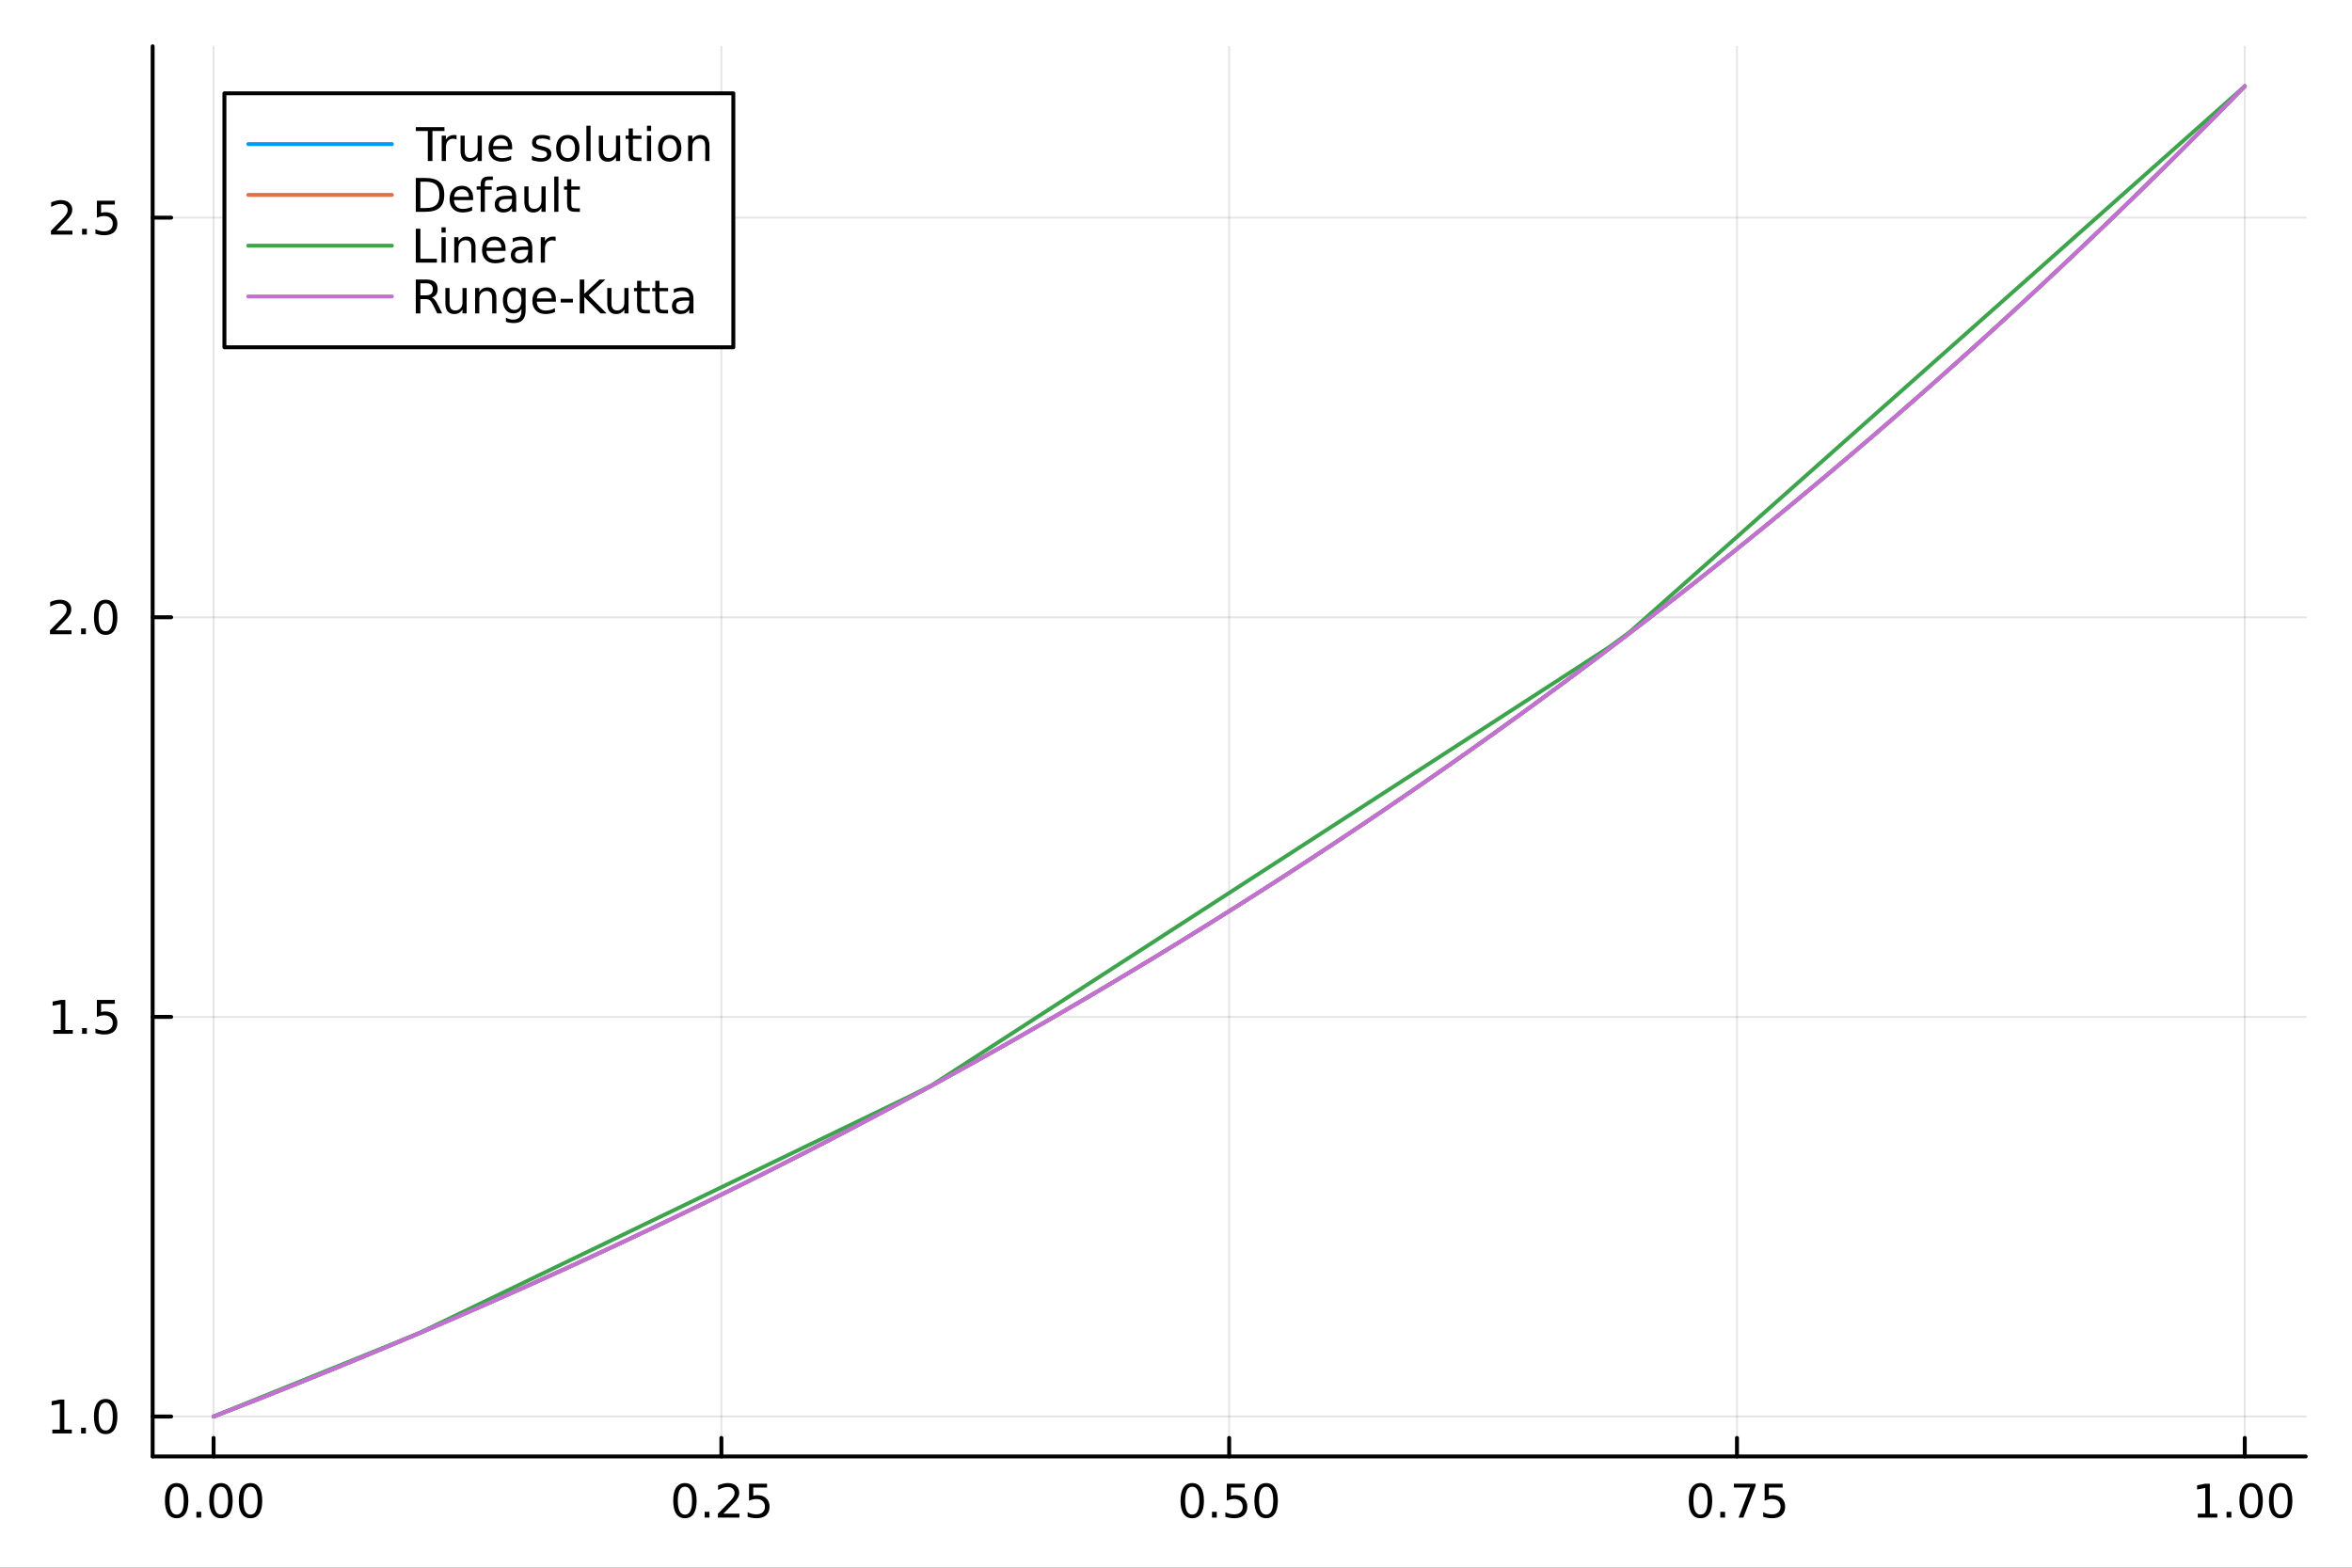 <?xml version="1.0" encoding="utf-8"?>
<svg xmlns="http://www.w3.org/2000/svg" xmlns:xlink="http://www.w3.org/1999/xlink" width="600" height="400" viewBox="0 0 2400 1600">
<rect x="0" y="0" width="2400" height="1600" fill="#333333" stroke="none"/>
<defs>
  <clipPath id="clip600">
    <rect x="0" y="0" width="2400" height="1600"/>
  </clipPath>
</defs>
<path clip-path="url(#clip600)" d="M0 1600 L2400 1600 L2400 0 L0 0  Z" fill="#ffffff" fill-rule="evenodd" fill-opacity="1"/>
<defs>
  <clipPath id="clip601">
    <rect x="480" y="0" width="1681" height="1600"/>
  </clipPath>
</defs>
<path clip-path="url(#clip600)" d="M155.765 1486.45 L2352.76 1486.45 L2352.76 47.244 L155.765 47.244  Z" fill="#ffffff" fill-rule="evenodd" fill-opacity="1"/>
<defs>
  <clipPath id="clip602">
    <rect x="155" y="47" width="2198" height="1440"/>
  </clipPath>
</defs>
<polyline clip-path="url(#clip602)" style="stroke:#000000; stroke-linecap:round; stroke-linejoin:round; stroke-width:2; stroke-opacity:0.1; fill:none" points="217.944,1486.45 217.944,47.244 "/>
<polyline clip-path="url(#clip602)" style="stroke:#000000; stroke-linecap:round; stroke-linejoin:round; stroke-width:2; stroke-opacity:0.1; fill:none" points="736.102,1486.45 736.102,47.244 "/>
<polyline clip-path="url(#clip602)" style="stroke:#000000; stroke-linecap:round; stroke-linejoin:round; stroke-width:2; stroke-opacity:0.1; fill:none" points="1254.26,1486.45 1254.26,47.244 "/>
<polyline clip-path="url(#clip602)" style="stroke:#000000; stroke-linecap:round; stroke-linejoin:round; stroke-width:2; stroke-opacity:0.1; fill:none" points="1772.42,1486.45 1772.42,47.244 "/>
<polyline clip-path="url(#clip602)" style="stroke:#000000; stroke-linecap:round; stroke-linejoin:round; stroke-width:2; stroke-opacity:0.1; fill:none" points="2290.58,1486.45 2290.58,47.244 "/>
<polyline clip-path="url(#clip600)" style="stroke:#000000; stroke-linecap:round; stroke-linejoin:round; stroke-width:4; stroke-opacity:1; fill:none" points="155.765,1486.45 2352.76,1486.45 "/>
<polyline clip-path="url(#clip600)" style="stroke:#000000; stroke-linecap:round; stroke-linejoin:round; stroke-width:4; stroke-opacity:1; fill:none" points="217.944,1486.45 217.944,1467.55 "/>
<polyline clip-path="url(#clip600)" style="stroke:#000000; stroke-linecap:round; stroke-linejoin:round; stroke-width:4; stroke-opacity:1; fill:none" points="736.102,1486.45 736.102,1467.55 "/>
<polyline clip-path="url(#clip600)" style="stroke:#000000; stroke-linecap:round; stroke-linejoin:round; stroke-width:4; stroke-opacity:1; fill:none" points="1254.26,1486.45 1254.26,1467.55 "/>
<polyline clip-path="url(#clip600)" style="stroke:#000000; stroke-linecap:round; stroke-linejoin:round; stroke-width:4; stroke-opacity:1; fill:none" points="1772.42,1486.45 1772.42,1467.55 "/>
<polyline clip-path="url(#clip600)" style="stroke:#000000; stroke-linecap:round; stroke-linejoin:round; stroke-width:4; stroke-opacity:1; fill:none" points="2290.58,1486.45 2290.58,1467.55 "/>
<path clip-path="url(#clip600)" d="M180.247 1517.37 Q176.636 1517.37 174.808 1520.93 Q173.002 1524.47 173.002 1531.6 Q173.002 1538.71 174.808 1542.27 Q176.636 1545.82 180.247 1545.82 Q183.882 1545.82 185.687 1542.27 Q187.516 1538.71 187.516 1531.6 Q187.516 1524.47 185.687 1520.93 Q183.882 1517.37 180.247 1517.37 M180.247 1513.66 Q186.057 1513.66 189.113 1518.27 Q192.192 1522.85 192.192 1531.6 Q192.192 1540.33 189.113 1544.94 Q186.057 1549.52 180.247 1549.52 Q174.437 1549.52 171.358 1544.94 Q168.303 1540.33 168.303 1531.6 Q168.303 1522.85 171.358 1518.27 Q174.437 1513.66 180.247 1513.66 Z" fill="#000000" fill-rule="nonzero" fill-opacity="1" /><path clip-path="url(#clip600)" d="M200.409 1542.97 L205.294 1542.97 L205.294 1548.85 L200.409 1548.85 L200.409 1542.97 Z" fill="#000000" fill-rule="nonzero" fill-opacity="1" /><path clip-path="url(#clip600)" d="M225.479 1517.37 Q221.867 1517.37 220.039 1520.93 Q218.233 1524.47 218.233 1531.6 Q218.233 1538.71 220.039 1542.27 Q221.867 1545.82 225.479 1545.82 Q229.113 1545.82 230.918 1542.27 Q232.747 1538.71 232.747 1531.6 Q232.747 1524.47 230.918 1520.93 Q229.113 1517.37 225.479 1517.37 M225.479 1513.66 Q231.289 1513.66 234.344 1518.27 Q237.423 1522.85 237.423 1531.6 Q237.423 1540.33 234.344 1544.94 Q231.289 1549.52 225.479 1549.52 Q219.668 1549.52 216.59 1544.94 Q213.534 1540.33 213.534 1531.6 Q213.534 1522.85 216.59 1518.27 Q219.668 1513.66 225.479 1513.66 Z" fill="#000000" fill-rule="nonzero" fill-opacity="1" /><path clip-path="url(#clip600)" d="M255.64 1517.37 Q252.029 1517.37 250.201 1520.93 Q248.395 1524.47 248.395 1531.6 Q248.395 1538.71 250.201 1542.27 Q252.029 1545.82 255.64 1545.82 Q259.275 1545.82 261.08 1542.27 Q262.909 1538.71 262.909 1531.6 Q262.909 1524.47 261.08 1520.93 Q259.275 1517.37 255.64 1517.37 M255.64 1513.66 Q261.451 1513.66 264.506 1518.27 Q267.585 1522.85 267.585 1531.6 Q267.585 1540.33 264.506 1544.94 Q261.451 1549.52 255.64 1549.52 Q249.83 1549.52 246.752 1544.94 Q243.696 1540.33 243.696 1531.6 Q243.696 1522.85 246.752 1518.27 Q249.83 1513.66 255.64 1513.66 Z" fill="#000000" fill-rule="nonzero" fill-opacity="1" /><path clip-path="url(#clip600)" d="M698.903 1517.37 Q695.292 1517.37 693.463 1520.93 Q691.658 1524.47 691.658 1531.6 Q691.658 1538.71 693.463 1542.27 Q695.292 1545.82 698.903 1545.82 Q702.538 1545.82 704.343 1542.27 Q706.172 1538.71 706.172 1531.6 Q706.172 1524.47 704.343 1520.93 Q702.538 1517.37 698.903 1517.37 M698.903 1513.66 Q704.713 1513.66 707.769 1518.27 Q710.848 1522.85 710.848 1531.6 Q710.848 1540.33 707.769 1544.94 Q704.713 1549.52 698.903 1549.52 Q693.093 1549.52 690.014 1544.94 Q686.959 1540.33 686.959 1531.6 Q686.959 1522.85 690.014 1518.27 Q693.093 1513.66 698.903 1513.66 Z" fill="#000000" fill-rule="nonzero" fill-opacity="1" /><path clip-path="url(#clip600)" d="M719.065 1542.97 L723.949 1542.97 L723.949 1548.85 L719.065 1548.85 L719.065 1542.97 Z" fill="#000000" fill-rule="nonzero" fill-opacity="1" /><path clip-path="url(#clip600)" d="M738.162 1544.91 L754.482 1544.91 L754.482 1548.85 L732.537 1548.85 L732.537 1544.91 Q735.199 1542.16 739.783 1537.53 Q744.389 1532.88 745.57 1531.53 Q747.815 1529.01 748.695 1527.27 Q749.597 1525.51 749.597 1523.82 Q749.597 1521.07 747.653 1519.33 Q745.732 1517.6 742.63 1517.6 Q740.431 1517.6 737.977 1518.36 Q735.547 1519.13 732.769 1520.68 L732.769 1515.95 Q735.593 1514.82 738.047 1514.24 Q740.5 1513.66 742.537 1513.66 Q747.908 1513.66 751.102 1516.35 Q754.296 1519.03 754.296 1523.52 Q754.296 1525.65 753.486 1527.57 Q752.699 1529.47 750.593 1532.07 Q750.014 1532.74 746.912 1535.95 Q743.81 1539.15 738.162 1544.91 Z" fill="#000000" fill-rule="nonzero" fill-opacity="1" /><path clip-path="url(#clip600)" d="M764.343 1514.29 L782.699 1514.29 L782.699 1518.22 L768.625 1518.22 L768.625 1526.7 Q769.644 1526.35 770.662 1526.19 Q771.681 1526 772.699 1526 Q778.486 1526 781.866 1529.17 Q785.245 1532.34 785.245 1537.76 Q785.245 1543.34 781.773 1546.44 Q778.301 1549.52 771.982 1549.52 Q769.806 1549.52 767.537 1549.15 Q765.292 1548.78 762.884 1548.04 L762.884 1543.34 Q764.968 1544.47 767.19 1545.03 Q769.412 1545.58 771.889 1545.58 Q775.894 1545.58 778.232 1543.48 Q780.57 1541.37 780.57 1537.76 Q780.57 1534.15 778.232 1532.04 Q775.894 1529.94 771.889 1529.94 Q770.014 1529.94 768.139 1530.35 Q766.287 1530.77 764.343 1531.65 L764.343 1514.29 Z" fill="#000000" fill-rule="nonzero" fill-opacity="1" /><path clip-path="url(#clip600)" d="M1216.56 1517.37 Q1212.95 1517.37 1211.12 1520.93 Q1209.32 1524.47 1209.32 1531.6 Q1209.32 1538.71 1211.12 1542.27 Q1212.95 1545.82 1216.56 1545.82 Q1220.2 1545.82 1222 1542.27 Q1223.83 1538.71 1223.83 1531.6 Q1223.83 1524.47 1222 1520.93 Q1220.2 1517.37 1216.56 1517.37 M1216.56 1513.66 Q1222.37 1513.66 1225.43 1518.27 Q1228.51 1522.85 1228.51 1531.6 Q1228.51 1540.33 1225.43 1544.94 Q1222.37 1549.52 1216.56 1549.52 Q1210.75 1549.52 1207.68 1544.94 Q1204.62 1540.33 1204.62 1531.6 Q1204.62 1522.85 1207.68 1518.27 Q1210.75 1513.66 1216.56 1513.66 Z" fill="#000000" fill-rule="nonzero" fill-opacity="1" /><path clip-path="url(#clip600)" d="M1236.73 1542.97 L1241.61 1542.97 L1241.61 1548.85 L1236.73 1548.85 L1236.73 1542.97 Z" fill="#000000" fill-rule="nonzero" fill-opacity="1" /><path clip-path="url(#clip600)" d="M1251.84 1514.29 L1270.2 1514.29 L1270.2 1518.22 L1256.12 1518.22 L1256.12 1526.7 Q1257.14 1526.35 1258.16 1526.19 Q1259.18 1526 1260.2 1526 Q1265.98 1526 1269.36 1529.17 Q1272.74 1532.34 1272.74 1537.76 Q1272.74 1543.34 1269.27 1546.44 Q1265.8 1549.52 1259.48 1549.52 Q1257.3 1549.52 1255.04 1549.15 Q1252.79 1548.78 1250.38 1548.04 L1250.38 1543.34 Q1252.47 1544.47 1254.69 1545.03 Q1256.91 1545.58 1259.39 1545.58 Q1263.39 1545.58 1265.73 1543.48 Q1268.07 1541.37 1268.07 1537.76 Q1268.07 1534.15 1265.73 1532.04 Q1263.39 1529.94 1259.39 1529.94 Q1257.51 1529.94 1255.64 1530.35 Q1253.79 1530.77 1251.84 1531.65 L1251.84 1514.29 Z" fill="#000000" fill-rule="nonzero" fill-opacity="1" /><path clip-path="url(#clip600)" d="M1291.96 1517.37 Q1288.35 1517.37 1286.52 1520.93 Q1284.71 1524.47 1284.71 1531.6 Q1284.71 1538.71 1286.52 1542.27 Q1288.35 1545.82 1291.96 1545.82 Q1295.59 1545.82 1297.4 1542.27 Q1299.23 1538.71 1299.23 1531.6 Q1299.23 1524.47 1297.4 1520.93 Q1295.59 1517.37 1291.96 1517.37 M1291.96 1513.66 Q1297.77 1513.66 1300.82 1518.27 Q1303.9 1522.85 1303.9 1531.6 Q1303.9 1540.33 1300.82 1544.94 Q1297.77 1549.52 1291.96 1549.52 Q1286.15 1549.52 1283.07 1544.94 Q1280.01 1540.33 1280.01 1531.6 Q1280.01 1522.85 1283.07 1518.27 Q1286.15 1513.66 1291.96 1513.66 Z" fill="#000000" fill-rule="nonzero" fill-opacity="1" /><path clip-path="url(#clip600)" d="M1735.22 1517.37 Q1731.61 1517.37 1729.78 1520.93 Q1727.97 1524.47 1727.97 1531.6 Q1727.97 1538.71 1729.78 1542.27 Q1731.61 1545.82 1735.22 1545.82 Q1738.85 1545.82 1740.66 1542.27 Q1742.49 1538.71 1742.49 1531.6 Q1742.49 1524.47 1740.66 1520.93 Q1738.85 1517.37 1735.22 1517.37 M1735.22 1513.66 Q1741.03 1513.66 1744.09 1518.27 Q1747.16 1522.85 1747.16 1531.6 Q1747.16 1540.33 1744.09 1544.94 Q1741.03 1549.52 1735.22 1549.52 Q1729.41 1549.52 1726.33 1544.94 Q1723.28 1540.33 1723.28 1531.6 Q1723.28 1522.85 1726.33 1518.27 Q1729.41 1513.66 1735.22 1513.66 Z" fill="#000000" fill-rule="nonzero" fill-opacity="1" /><path clip-path="url(#clip600)" d="M1755.38 1542.97 L1760.27 1542.97 L1760.27 1548.85 L1755.38 1548.85 L1755.38 1542.97 Z" fill="#000000" fill-rule="nonzero" fill-opacity="1" /><path clip-path="url(#clip600)" d="M1769.27 1514.29 L1791.49 1514.29 L1791.49 1516.28 L1778.95 1548.85 L1774.06 1548.85 L1785.87 1518.22 L1769.27 1518.22 L1769.27 1514.29 Z" fill="#000000" fill-rule="nonzero" fill-opacity="1" /><path clip-path="url(#clip600)" d="M1800.66 1514.29 L1819.02 1514.29 L1819.02 1518.22 L1804.94 1518.22 L1804.94 1526.7 Q1805.96 1526.35 1806.98 1526.19 Q1808 1526 1809.02 1526 Q1814.8 1526 1818.18 1529.17 Q1821.56 1532.34 1821.56 1537.76 Q1821.56 1543.34 1818.09 1546.44 Q1814.62 1549.52 1808.3 1549.52 Q1806.12 1549.52 1803.85 1549.15 Q1801.61 1548.78 1799.2 1548.04 L1799.2 1543.34 Q1801.28 1544.47 1803.51 1545.03 Q1805.73 1545.58 1808.21 1545.58 Q1812.21 1545.58 1814.55 1543.48 Q1816.89 1541.37 1816.89 1537.76 Q1816.89 1534.15 1814.55 1532.04 Q1812.21 1529.94 1808.21 1529.94 Q1806.33 1529.94 1804.46 1530.35 Q1802.6 1530.77 1800.66 1531.65 L1800.66 1514.29 Z" fill="#000000" fill-rule="nonzero" fill-opacity="1" /><path clip-path="url(#clip600)" d="M2242.65 1544.91 L2250.29 1544.91 L2250.29 1518.55 L2241.98 1520.21 L2241.98 1515.95 L2250.24 1514.29 L2254.92 1514.29 L2254.92 1544.91 L2262.56 1544.91 L2262.56 1548.85 L2242.65 1548.85 L2242.65 1544.91 Z" fill="#000000" fill-rule="nonzero" fill-opacity="1" /><path clip-path="url(#clip600)" d="M2272 1542.97 L2276.88 1542.97 L2276.88 1548.85 L2272 1548.85 L2272 1542.97 Z" fill="#000000" fill-rule="nonzero" fill-opacity="1" /><path clip-path="url(#clip600)" d="M2297.07 1517.37 Q2293.46 1517.37 2291.63 1520.93 Q2289.82 1524.47 2289.82 1531.6 Q2289.82 1538.71 2291.63 1542.27 Q2293.46 1545.82 2297.07 1545.82 Q2300.7 1545.82 2302.51 1542.27 Q2304.34 1538.71 2304.34 1531.6 Q2304.34 1524.47 2302.51 1520.93 Q2300.7 1517.37 2297.07 1517.37 M2297.07 1513.66 Q2302.88 1513.66 2305.94 1518.27 Q2309.01 1522.85 2309.01 1531.6 Q2309.01 1540.33 2305.94 1544.94 Q2302.88 1549.52 2297.07 1549.52 Q2291.26 1549.52 2288.18 1544.94 Q2285.13 1540.33 2285.13 1531.6 Q2285.13 1522.85 2288.18 1518.27 Q2291.26 1513.66 2297.07 1513.66 Z" fill="#000000" fill-rule="nonzero" fill-opacity="1" /><path clip-path="url(#clip600)" d="M2327.23 1517.37 Q2323.62 1517.37 2321.79 1520.93 Q2319.99 1524.47 2319.99 1531.6 Q2319.99 1538.71 2321.79 1542.27 Q2323.62 1545.82 2327.23 1545.82 Q2330.87 1545.82 2332.67 1542.27 Q2334.5 1538.71 2334.5 1531.6 Q2334.5 1524.47 2332.67 1520.93 Q2330.87 1517.37 2327.23 1517.37 M2327.23 1513.66 Q2333.04 1513.66 2336.1 1518.27 Q2339.18 1522.85 2339.18 1531.6 Q2339.18 1540.33 2336.1 1544.94 Q2333.04 1549.52 2327.23 1549.52 Q2321.42 1549.52 2318.34 1544.94 Q2315.29 1540.33 2315.29 1531.6 Q2315.29 1522.85 2318.34 1518.27 Q2321.42 1513.66 2327.23 1513.66 Z" fill="#000000" fill-rule="nonzero" fill-opacity="1" /><polyline clip-path="url(#clip602)" style="stroke:#000000; stroke-linecap:round; stroke-linejoin:round; stroke-width:2; stroke-opacity:0.1; fill:none" points="155.765,1445.72 2352.76,1445.72 "/>
<polyline clip-path="url(#clip602)" style="stroke:#000000; stroke-linecap:round; stroke-linejoin:round; stroke-width:2; stroke-opacity:0.1; fill:none" points="155.765,1037.85 2352.76,1037.85 "/>
<polyline clip-path="url(#clip602)" style="stroke:#000000; stroke-linecap:round; stroke-linejoin:round; stroke-width:2; stroke-opacity:0.1; fill:none" points="155.765,629.99 2352.76,629.99 "/>
<polyline clip-path="url(#clip602)" style="stroke:#000000; stroke-linecap:round; stroke-linejoin:round; stroke-width:2; stroke-opacity:0.1; fill:none" points="155.765,222.127 2352.76,222.127 "/>
<polyline clip-path="url(#clip600)" style="stroke:#000000; stroke-linecap:round; stroke-linejoin:round; stroke-width:4; stroke-opacity:1; fill:none" points="155.765,1486.45 155.765,47.244 "/>
<polyline clip-path="url(#clip600)" style="stroke:#000000; stroke-linecap:round; stroke-linejoin:round; stroke-width:4; stroke-opacity:1; fill:none" points="155.765,1445.72 174.663,1445.72 "/>
<polyline clip-path="url(#clip600)" style="stroke:#000000; stroke-linecap:round; stroke-linejoin:round; stroke-width:4; stroke-opacity:1; fill:none" points="155.765,1037.85 174.663,1037.85 "/>
<polyline clip-path="url(#clip600)" style="stroke:#000000; stroke-linecap:round; stroke-linejoin:round; stroke-width:4; stroke-opacity:1; fill:none" points="155.765,629.99 174.663,629.99 "/>
<polyline clip-path="url(#clip600)" style="stroke:#000000; stroke-linecap:round; stroke-linejoin:round; stroke-width:4; stroke-opacity:1; fill:none" points="155.765,222.127 174.663,222.127 "/>
<path clip-path="url(#clip600)" d="M53.4 1459.06 L61.038 1459.06 L61.038 1432.69 L52.728 1434.36 L52.728 1430.1 L60.992 1428.44 L65.668 1428.44 L65.668 1459.06 L73.307 1459.06 L73.307 1463 L53.4 1463 L53.4 1459.06 Z" fill="#000000" fill-rule="nonzero" fill-opacity="1" /><path clip-path="url(#clip600)" d="M82.751 1457.12 L87.635 1457.12 L87.635 1463 L82.751 1463 L82.751 1457.12 Z" fill="#000000" fill-rule="nonzero" fill-opacity="1" /><path clip-path="url(#clip600)" d="M107.821 1431.51 Q104.209 1431.51 102.381 1435.08 Q100.575 1438.62 100.575 1445.75 Q100.575 1452.86 102.381 1456.42 Q104.209 1459.96 107.821 1459.96 Q111.455 1459.96 113.26 1456.42 Q115.089 1452.86 115.089 1445.75 Q115.089 1438.62 113.26 1435.08 Q111.455 1431.51 107.821 1431.51 M107.821 1427.81 Q113.631 1427.81 116.686 1432.42 Q119.765 1437 119.765 1445.75 Q119.765 1454.48 116.686 1459.08 Q113.631 1463.67 107.821 1463.67 Q102.01 1463.67 98.932 1459.08 Q95.876 1454.48 95.876 1445.75 Q95.876 1437 98.932 1432.42 Q102.01 1427.81 107.821 1427.81 Z" fill="#000000" fill-rule="nonzero" fill-opacity="1" /><path clip-path="url(#clip600)" d="M54.395 1051.2 L62.034 1051.2 L62.034 1024.83 L53.724 1026.5 L53.724 1022.24 L61.987 1020.57 L66.663 1020.57 L66.663 1051.2 L74.302 1051.2 L74.302 1055.13 L54.395 1055.13 L54.395 1051.2 Z" fill="#000000" fill-rule="nonzero" fill-opacity="1" /><path clip-path="url(#clip600)" d="M83.747 1049.25 L88.631 1049.25 L88.631 1055.13 L83.747 1055.13 L83.747 1049.25 Z" fill="#000000" fill-rule="nonzero" fill-opacity="1" /><path clip-path="url(#clip600)" d="M98.862 1020.57 L117.219 1020.57 L117.219 1024.51 L103.145 1024.51 L103.145 1032.98 Q104.163 1032.63 105.182 1032.47 Q106.2 1032.29 107.219 1032.29 Q113.006 1032.29 116.385 1035.46 Q119.765 1038.63 119.765 1044.05 Q119.765 1049.62 116.293 1052.73 Q112.82 1055.8 106.501 1055.8 Q104.325 1055.8 102.057 1055.43 Q99.811 1055.06 97.404 1054.32 L97.404 1049.62 Q99.487 1050.76 101.709 1051.31 Q103.932 1051.87 106.408 1051.87 Q110.413 1051.87 112.751 1049.76 Q115.089 1047.66 115.089 1044.05 Q115.089 1040.43 112.751 1038.33 Q110.413 1036.22 106.408 1036.22 Q104.534 1036.22 102.659 1036.64 Q100.807 1037.05 98.862 1037.93 L98.862 1020.57 Z" fill="#000000" fill-rule="nonzero" fill-opacity="1" /><path clip-path="url(#clip600)" d="M56.617 643.335 L72.936 643.335 L72.936 647.27 L50.992 647.27 L50.992 643.335 Q53.654 640.58 58.237 635.951 Q62.844 631.298 64.025 629.955 Q66.27 627.432 67.149 625.696 Q68.052 623.937 68.052 622.247 Q68.052 619.493 66.108 617.756 Q64.186 616.02 61.085 616.02 Q58.886 616.02 56.432 616.784 Q54.001 617.548 51.224 619.099 L51.224 614.377 Q54.048 613.243 56.501 612.664 Q58.955 612.085 60.992 612.085 Q66.362 612.085 69.557 614.77 Q72.751 617.456 72.751 621.946 Q72.751 624.076 71.941 625.997 Q71.154 627.895 69.048 630.488 Q68.469 631.159 65.367 634.377 Q62.265 637.571 56.617 643.335 Z" fill="#000000" fill-rule="nonzero" fill-opacity="1" /><path clip-path="url(#clip600)" d="M82.751 641.391 L87.635 641.391 L87.635 647.27 L82.751 647.27 L82.751 641.391 Z" fill="#000000" fill-rule="nonzero" fill-opacity="1" /><path clip-path="url(#clip600)" d="M107.821 615.789 Q104.209 615.789 102.381 619.354 Q100.575 622.895 100.575 630.025 Q100.575 637.131 102.381 640.696 Q104.209 644.238 107.821 644.238 Q111.455 644.238 113.26 640.696 Q115.089 637.131 115.089 630.025 Q115.089 622.895 113.26 619.354 Q111.455 615.789 107.821 615.789 M107.821 612.085 Q113.631 612.085 116.686 616.692 Q119.765 621.275 119.765 630.025 Q119.765 638.752 116.686 643.358 Q113.631 647.941 107.821 647.941 Q102.01 647.941 98.932 643.358 Q95.876 638.752 95.876 630.025 Q95.876 621.275 98.932 616.692 Q102.01 612.085 107.821 612.085 Z" fill="#000000" fill-rule="nonzero" fill-opacity="1" /><path clip-path="url(#clip600)" d="M57.612 235.472 L73.932 235.472 L73.932 239.407 L51.987 239.407 L51.987 235.472 Q54.65 232.718 59.233 228.088 Q63.839 223.435 65.02 222.093 Q67.265 219.57 68.145 217.833 Q69.048 216.074 69.048 214.384 Q69.048 211.63 67.103 209.894 Q65.182 208.158 62.08 208.158 Q59.881 208.158 57.427 208.921 Q54.997 209.685 52.219 211.236 L52.219 206.514 Q55.043 205.38 57.497 204.801 Q59.95 204.222 61.987 204.222 Q67.358 204.222 70.552 206.908 Q73.747 209.593 73.747 214.083 Q73.747 216.213 72.936 218.134 Q72.149 220.033 70.043 222.625 Q69.464 223.296 66.362 226.514 Q63.261 229.708 57.612 235.472 Z" fill="#000000" fill-rule="nonzero" fill-opacity="1" /><path clip-path="url(#clip600)" d="M83.747 233.528 L88.631 233.528 L88.631 239.407 L83.747 239.407 L83.747 233.528 Z" fill="#000000" fill-rule="nonzero" fill-opacity="1" /><path clip-path="url(#clip600)" d="M98.862 204.847 L117.219 204.847 L117.219 208.783 L103.145 208.783 L103.145 217.255 Q104.163 216.908 105.182 216.746 Q106.2 216.56 107.219 216.56 Q113.006 216.56 116.385 219.732 Q119.765 222.903 119.765 228.32 Q119.765 233.898 116.293 237 Q112.82 240.079 106.501 240.079 Q104.325 240.079 102.057 239.708 Q99.811 239.338 97.404 238.597 L97.404 233.898 Q99.487 235.032 101.709 235.588 Q103.932 236.144 106.408 236.144 Q110.413 236.144 112.751 234.037 Q115.089 231.931 115.089 228.32 Q115.089 224.708 112.751 222.602 Q110.413 220.495 106.408 220.495 Q104.534 220.495 102.659 220.912 Q100.807 221.329 98.862 222.208 L98.862 204.847 Z" fill="#000000" fill-rule="nonzero" fill-opacity="1" /><polyline clip-path="url(#clip602)" style="stroke:#009af9; stroke-linecap:round; stroke-linejoin:round; stroke-width:4; stroke-opacity:1; fill:none" points="217.944,1445.72 238.88,1437.6 259.815,1429.41 280.751,1421.13 301.687,1412.77 322.622,1404.33 343.558,1395.8 364.494,1387.19 385.429,1378.49 406.365,1369.71 427.301,1360.84 448.236,1351.88 469.172,1342.83 490.108,1333.69 511.044,1324.46 531.979,1315.14 552.915,1305.72 573.851,1296.22 594.786,1286.61 615.722,1276.92 636.658,1267.12 657.593,1257.23 678.529,1247.24 699.465,1237.15 720.4,1226.96 741.336,1216.67 762.272,1206.28 783.207,1195.78 804.143,1185.18 825.079,1174.47 846.015,1163.66 866.95,1152.74 887.886,1141.71 908.822,1130.57 929.757,1119.32 950.693,1107.96 971.629,1096.48 992.564,1084.89 1013.5,1073.19 1034.44,1061.37 1055.37,1049.43 1076.31,1037.37 1097.24,1025.19 1118.18,1012.9 1139.11,1000.48 1160.05,987.931 1180.99,975.262 1201.92,962.467 1222.86,949.544 1243.79,936.493 1264.73,923.313 1285.66,910.001 1306.6,896.556 1327.54,882.978 1348.47,869.265 1369.41,855.415 1390.34,841.428 1411.28,827.302 1432.21,813.035 1453.15,798.626 1474.09,784.073 1495.02,769.376 1515.96,754.533 1536.89,739.542 1557.83,724.402 1578.76,709.111 1599.7,693.668 1620.63,678.072 1641.57,662.32 1662.51,646.412 1683.44,630.346 1704.38,614.119 1725.31,597.731 1746.25,581.181 1767.18,564.465 1788.12,547.583 1809.06,530.534 1829.99,513.314 1850.93,495.924 1871.86,478.36 1892.8,460.622 1913.73,442.707 1934.67,424.614 1955.61,406.341 1976.54,387.886 1997.48,369.248 2018.41,350.424 2039.35,331.413 2060.28,312.213 2081.22,292.821 2102.16,273.237 2123.09,253.458 2144.03,233.483 2164.96,213.308 2185.9,192.933 2206.83,172.355 2227.77,151.573 2248.71,130.583 2269.64,109.385 2290.58,87.976 "/>
<polyline clip-path="url(#clip602)" style="stroke:#e26f46; stroke-linecap:round; stroke-linejoin:round; stroke-width:4; stroke-opacity:1; fill:none" points="217.944,1445.72 238.88,1437.6 259.815,1429.41 280.751,1421.13 301.687,1412.77 322.622,1404.33 343.558,1395.8 364.494,1387.19 385.429,1378.49 406.365,1369.71 427.301,1360.84 448.236,1351.88 469.172,1342.83 490.108,1333.69 511.044,1324.46 531.979,1315.14 552.915,1305.72 573.851,1296.22 594.786,1286.61 615.722,1276.92 636.658,1267.12 657.593,1257.23 678.529,1247.24 699.465,1237.15 720.4,1226.96 741.336,1216.67 762.272,1206.28 783.207,1195.78 804.143,1185.18 825.079,1174.47 846.015,1163.66 866.95,1152.74 887.886,1141.71 908.822,1130.57 929.757,1119.32 950.693,1107.96 971.629,1096.48 992.564,1084.89 1013.5,1073.19 1034.44,1061.37 1055.37,1049.43 1076.31,1037.37 1097.24,1025.19 1118.18,1012.9 1139.11,1000.47 1160.05,987.931 1180.99,975.262 1201.92,962.466 1222.86,949.544 1243.79,936.493 1264.73,923.313 1285.66,910.001 1306.6,896.557 1327.54,882.979 1348.47,869.265 1369.41,855.416 1390.34,841.429 1411.28,827.302 1432.21,813.035 1453.15,798.626 1474.09,784.074 1495.02,769.377 1515.96,754.533 1536.89,739.542 1557.83,724.402 1578.76,709.112 1599.7,693.669 1620.63,678.072 1641.57,662.321 1662.51,646.412 1683.44,630.346 1704.38,614.119 1725.31,597.731 1746.25,581.18 1767.18,564.465 1788.12,547.583 1809.06,530.533 1829.99,513.314 1850.93,495.924 1871.86,478.36 1892.8,460.622 1913.73,442.707 1934.67,424.614 1955.61,406.341 1976.54,387.886 1997.48,369.248 2018.41,350.424 2039.35,331.413 2060.28,312.213 2081.22,292.822 2102.16,273.238 2123.09,253.459 2144.03,233.483 2164.96,213.309 2185.9,192.933 2206.83,172.355 2227.77,151.573 2248.71,130.583 2269.64,109.385 2290.58,87.976 "/>
<polyline clip-path="url(#clip602)" style="stroke:#3da44d; stroke-linecap:round; stroke-linejoin:round; stroke-width:4; stroke-opacity:1; fill:none" points="217.944,1445.72 238.88,1437.23 259.815,1428.74 280.751,1420.26 301.687,1411.77 322.622,1403.29 343.558,1394.8 364.494,1386.32 385.429,1377.83 406.365,1369.35 427.301,1360.77 448.236,1350.66 469.172,1340.56 490.108,1330.45 511.044,1320.34 531.979,1310.24 552.915,1300.13 573.851,1290.03 594.786,1279.92 615.722,1269.82 636.658,1259.71 657.593,1249.61 678.529,1239.5 699.465,1229.4 720.4,1219.29 741.336,1209.19 762.272,1199.08 783.207,1188.97 804.143,1178.87 825.079,1168.76 846.015,1158.66 866.95,1148.55 887.886,1138.45 908.822,1128.34 929.757,1118.24 950.693,1107.67 971.629,1094.13 992.564,1080.59 1013.5,1067.05 1034.44,1053.51 1055.37,1039.96 1076.31,1026.42 1097.24,1012.88 1118.18,999.339 1139.11,985.797 1160.05,972.256 1180.99,958.714 1201.92,945.172 1222.86,931.631 1243.79,918.089 1264.73,904.547 1285.66,891.006 1306.6,877.464 1327.54,863.923 1348.47,850.381 1369.41,836.839 1390.34,823.298 1411.28,809.756 1432.21,796.214 1453.15,782.673 1474.09,769.131 1495.02,755.589 1515.96,742.048 1536.89,728.506 1557.83,714.964 1578.76,701.423 1599.7,687.881 1620.63,674.34 1641.57,660.798 1662.51,645.496 1683.44,626.912 1704.38,608.328 1725.31,589.744 1746.25,571.16 1767.18,552.576 1788.12,533.992 1809.06,515.408 1829.99,496.824 1850.93,478.24 1871.86,459.656 1892.8,441.072 1913.73,422.488 1934.67,403.904 1955.61,385.32 1976.54,366.736 1997.48,348.152 2018.41,329.568 2039.35,310.984 2060.28,292.4 2081.22,273.816 2102.16,255.232 2123.09,236.648 2144.03,218.064 2164.96,199.48 2185.9,180.896 2206.83,162.312 2227.77,143.728 2248.71,125.144 2269.64,106.56 2290.58,87.976 "/>
<polyline clip-path="url(#clip602)" style="stroke:#c271d2; stroke-linecap:round; stroke-linejoin:round; stroke-width:4; stroke-opacity:1; fill:none" points="217.944,1445.72 238.88,1437.6 259.815,1429.41 280.751,1421.13 301.687,1412.77 322.622,1404.33 343.558,1395.8 364.494,1387.19 385.429,1378.49 406.365,1369.71 427.301,1360.84 448.236,1351.88 469.172,1342.83 490.108,1333.69 511.044,1324.46 531.979,1315.14 552.915,1305.72 573.851,1296.22 594.786,1286.61 615.722,1276.92 636.658,1267.12 657.593,1257.23 678.529,1247.24 699.465,1237.15 720.4,1226.96 741.336,1216.67 762.272,1206.28 783.207,1195.78 804.143,1185.18 825.079,1174.47 846.015,1163.66 866.95,1152.74 887.886,1141.71 908.822,1130.57 929.757,1119.32 950.693,1107.96 971.629,1096.48 992.564,1084.89 1013.5,1073.19 1034.44,1061.37 1055.37,1049.43 1076.31,1037.37 1097.24,1025.2 1118.18,1012.9 1139.11,1000.48 1160.05,987.933 1180.99,975.265 1201.92,962.47 1222.86,949.548 1243.79,936.498 1264.73,923.317 1285.66,910.005 1306.6,896.56 1327.54,882.982 1348.47,869.268 1369.41,855.418 1390.34,841.431 1411.28,827.304 1432.21,813.037 1453.15,798.628 1474.09,784.077 1495.02,769.381 1515.96,754.539 1536.89,739.549 1557.83,724.41 1578.76,709.12 1599.7,693.678 1620.63,678.082 1641.57,662.331 1662.51,646.423 1683.44,630.356 1704.38,614.129 1725.31,597.741 1746.25,581.189 1767.18,564.473 1788.12,547.591 1809.06,530.54 1829.99,513.321 1850.93,495.93 1871.86,478.367 1892.8,460.63 1913.73,442.717 1934.67,424.626 1955.61,406.355 1976.54,387.902 1997.48,369.265 2018.41,350.443 2039.35,331.433 2060.28,312.233 2081.22,292.843 2102.16,273.259 2123.09,253.479 2144.03,233.503 2164.96,213.328 2185.9,192.952 2206.83,172.373 2227.77,151.589 2248.71,130.599 2269.64,109.4 2290.58,87.991 "/>
<path clip-path="url(#clip600)" d="M228.998 354.418 L748.302 354.418 L748.302 95.218 L228.998 95.218  Z" fill="#ffffff" fill-rule="evenodd" fill-opacity="1"/>
<polyline clip-path="url(#clip600)" style="stroke:#000000; stroke-linecap:round; stroke-linejoin:round; stroke-width:4; stroke-opacity:1; fill:none" points="228.998,354.418 748.302,354.418 748.302,95.218 228.998,95.218 228.998,354.418 "/>
<polyline clip-path="url(#clip600)" style="stroke:#009af9; stroke-linecap:round; stroke-linejoin:round; stroke-width:4; stroke-opacity:1; fill:none" points="253.409,147.058 399.875,147.058 "/>
<path clip-path="url(#clip600)" d="M424.286 129.778 L453.522 129.778 L453.522 133.713 L441.254 133.713 L441.254 164.338 L436.554 164.338 L436.554 133.713 L424.286 133.713 L424.286 129.778 Z" fill="#000000" fill-rule="nonzero" fill-opacity="1" /><path clip-path="url(#clip600)" d="M465.906 142.393 Q465.189 141.977 464.332 141.791 Q463.499 141.583 462.48 141.583 Q458.869 141.583 456.925 143.944 Q455.003 146.282 455.003 150.68 L455.003 164.338 L450.721 164.338 L450.721 138.412 L455.003 138.412 L455.003 142.44 Q456.346 140.078 458.499 138.944 Q460.652 137.787 463.73 137.787 Q464.17 137.787 464.702 137.856 Q465.235 137.903 465.883 138.018 L465.906 142.393 Z" fill="#000000" fill-rule="nonzero" fill-opacity="1" /><path clip-path="url(#clip600)" d="M469.934 154.106 L469.934 138.412 L474.193 138.412 L474.193 153.944 Q474.193 157.625 475.628 159.476 Q477.064 161.305 479.934 161.305 Q483.383 161.305 485.374 159.106 Q487.388 156.907 487.388 153.111 L487.388 138.412 L491.647 138.412 L491.647 164.338 L487.388 164.338 L487.388 160.356 Q485.837 162.717 483.776 163.875 Q481.739 165.009 479.031 165.009 Q474.564 165.009 472.249 162.231 Q469.934 159.453 469.934 154.106 M480.651 137.787 L480.651 137.787 Z" fill="#000000" fill-rule="nonzero" fill-opacity="1" /><path clip-path="url(#clip600)" d="M522.596 150.31 L522.596 152.393 L503.012 152.393 Q503.29 156.791 505.651 159.106 Q508.036 161.398 512.272 161.398 Q514.725 161.398 517.017 160.796 Q519.332 160.194 521.6 158.99 L521.6 163.018 Q519.309 163.99 516.901 164.5 Q514.494 165.009 512.017 165.009 Q505.813 165.009 502.179 161.398 Q498.568 157.787 498.568 151.629 Q498.568 145.264 501.994 141.537 Q505.443 137.787 511.276 137.787 Q516.508 137.787 519.54 141.166 Q522.596 144.523 522.596 150.31 M518.336 149.06 Q518.29 145.565 516.369 143.481 Q514.471 141.398 511.323 141.398 Q507.758 141.398 505.605 143.412 Q503.475 145.426 503.151 149.083 L518.336 149.06 Z" fill="#000000" fill-rule="nonzero" fill-opacity="1" /><path clip-path="url(#clip600)" d="M561.183 139.176 L561.183 143.203 Q559.378 142.277 557.433 141.815 Q555.489 141.352 553.406 141.352 Q550.234 141.352 548.637 142.324 Q547.063 143.296 547.063 145.24 Q547.063 146.722 548.197 147.578 Q549.332 148.412 552.758 149.176 L554.216 149.5 Q558.753 150.472 560.651 152.254 Q562.572 154.014 562.572 157.185 Q562.572 160.796 559.702 162.902 Q556.855 165.009 551.855 165.009 Q549.771 165.009 547.503 164.592 Q545.258 164.199 542.758 163.388 L542.758 158.99 Q545.119 160.217 547.41 160.842 Q549.702 161.444 551.947 161.444 Q554.957 161.444 556.577 160.426 Q558.197 159.384 558.197 157.509 Q558.197 155.773 557.017 154.847 Q555.859 153.921 551.901 153.064 L550.42 152.717 Q546.461 151.884 544.702 150.171 Q542.943 148.435 542.943 145.426 Q542.943 141.768 545.535 139.778 Q548.128 137.787 552.896 137.787 Q555.258 137.787 557.341 138.134 Q559.424 138.481 561.183 139.176 Z" fill="#000000" fill-rule="nonzero" fill-opacity="1" /><path clip-path="url(#clip600)" d="M579.401 141.398 Q575.975 141.398 573.984 144.083 Q571.994 146.745 571.994 151.398 Q571.994 156.051 573.961 158.736 Q575.952 161.398 579.401 161.398 Q582.804 161.398 584.794 158.713 Q586.785 156.027 586.785 151.398 Q586.785 146.791 584.794 144.106 Q582.804 141.398 579.401 141.398 M579.401 137.787 Q584.956 137.787 588.128 141.398 Q591.299 145.009 591.299 151.398 Q591.299 157.764 588.128 161.398 Q584.956 165.009 579.401 165.009 Q573.822 165.009 570.651 161.398 Q567.503 157.764 567.503 151.398 Q567.503 145.009 570.651 141.398 Q573.822 137.787 579.401 137.787 Z" fill="#000000" fill-rule="nonzero" fill-opacity="1" /><path clip-path="url(#clip600)" d="M598.359 128.319 L602.618 128.319 L602.618 164.338 L598.359 164.338 L598.359 128.319 Z" fill="#000000" fill-rule="nonzero" fill-opacity="1" /><path clip-path="url(#clip600)" d="M611.091 154.106 L611.091 138.412 L615.35 138.412 L615.35 153.944 Q615.35 157.625 616.785 159.476 Q618.22 161.305 621.091 161.305 Q624.54 161.305 626.53 159.106 Q628.544 156.907 628.544 153.111 L628.544 138.412 L632.803 138.412 L632.803 164.338 L628.544 164.338 L628.544 160.356 Q626.993 162.717 624.933 163.875 Q622.896 165.009 620.188 165.009 Q615.72 165.009 613.405 162.231 Q611.091 159.453 611.091 154.106 M621.808 137.787 L621.808 137.787 Z" fill="#000000" fill-rule="nonzero" fill-opacity="1" /><path clip-path="url(#clip600)" d="M645.789 131.051 L645.789 138.412 L654.563 138.412 L654.563 141.722 L645.789 141.722 L645.789 155.796 Q645.789 158.967 646.646 159.87 Q647.526 160.773 650.188 160.773 L654.563 160.773 L654.563 164.338 L650.188 164.338 Q645.257 164.338 643.382 162.509 Q641.507 160.657 641.507 155.796 L641.507 141.722 L638.382 141.722 L638.382 138.412 L641.507 138.412 L641.507 131.051 L645.789 131.051 Z" fill="#000000" fill-rule="nonzero" fill-opacity="1" /><path clip-path="url(#clip600)" d="M660.164 138.412 L664.424 138.412 L664.424 164.338 L660.164 164.338 L660.164 138.412 M660.164 128.319 L664.424 128.319 L664.424 133.713 L660.164 133.713 L660.164 128.319 Z" fill="#000000" fill-rule="nonzero" fill-opacity="1" /><path clip-path="url(#clip600)" d="M683.382 141.398 Q679.956 141.398 677.965 144.083 Q675.974 146.745 675.974 151.398 Q675.974 156.051 677.942 158.736 Q679.933 161.398 683.382 161.398 Q686.785 161.398 688.775 158.713 Q690.766 156.027 690.766 151.398 Q690.766 146.791 688.775 144.106 Q686.785 141.398 683.382 141.398 M683.382 137.787 Q688.937 137.787 692.109 141.398 Q695.28 145.009 695.28 151.398 Q695.28 157.764 692.109 161.398 Q688.937 165.009 683.382 165.009 Q677.803 165.009 674.632 161.398 Q671.484 157.764 671.484 151.398 Q671.484 145.009 674.632 141.398 Q677.803 137.787 683.382 137.787 Z" fill="#000000" fill-rule="nonzero" fill-opacity="1" /><path clip-path="url(#clip600)" d="M723.891 148.689 L723.891 164.338 L719.632 164.338 L719.632 148.828 Q719.632 145.148 718.196 143.319 Q716.761 141.49 713.891 141.49 Q710.442 141.49 708.451 143.69 Q706.46 145.889 706.46 149.685 L706.46 164.338 L702.178 164.338 L702.178 138.412 L706.46 138.412 L706.46 142.44 Q707.988 140.102 710.048 138.944 Q712.132 137.787 714.84 137.787 Q719.308 137.787 721.599 140.565 Q723.891 143.319 723.891 148.689 Z" fill="#000000" fill-rule="nonzero" fill-opacity="1" /><polyline clip-path="url(#clip600)" style="stroke:#e26f46; stroke-linecap:round; stroke-linejoin:round; stroke-width:4; stroke-opacity:1; fill:none" points="253.409,198.898 399.875,198.898 "/>
<path clip-path="url(#clip600)" d="M428.962 185.46 L428.962 212.335 L434.61 212.335 Q441.763 212.335 445.073 209.094 Q448.406 205.854 448.406 198.863 Q448.406 191.918 445.073 188.701 Q441.763 185.46 434.61 185.46 L428.962 185.46 M424.286 181.618 L433.892 181.618 Q443.939 181.618 448.638 185.807 Q453.337 189.974 453.337 198.863 Q453.337 207.798 448.615 211.988 Q443.892 216.178 433.892 216.178 L424.286 216.178 L424.286 181.618 Z" fill="#000000" fill-rule="nonzero" fill-opacity="1" /><path clip-path="url(#clip600)" d="M482.781 202.15 L482.781 204.233 L463.198 204.233 Q463.476 208.631 465.837 210.946 Q468.221 213.238 472.457 213.238 Q474.911 213.238 477.202 212.636 Q479.517 212.034 481.786 210.83 L481.786 214.858 Q479.494 215.83 477.087 216.34 Q474.679 216.849 472.202 216.849 Q465.999 216.849 462.365 213.238 Q458.753 209.627 458.753 203.469 Q458.753 197.104 462.179 193.377 Q465.628 189.627 471.462 189.627 Q476.693 189.627 479.726 193.006 Q482.781 196.363 482.781 202.15 M478.522 200.9 Q478.476 197.405 476.554 195.321 Q474.656 193.238 471.508 193.238 Q467.943 193.238 465.79 195.252 Q463.661 197.266 463.337 200.923 L478.522 200.9 Z" fill="#000000" fill-rule="nonzero" fill-opacity="1" /><path clip-path="url(#clip600)" d="M502.897 180.159 L502.897 183.701 L498.823 183.701 Q496.531 183.701 495.628 184.627 Q494.749 185.553 494.749 187.96 L494.749 190.252 L501.762 190.252 L501.762 193.562 L494.749 193.562 L494.749 216.178 L490.466 216.178 L490.466 193.562 L486.392 193.562 L486.392 190.252 L490.466 190.252 L490.466 188.446 Q490.466 184.118 492.48 182.15 Q494.494 180.159 498.869 180.159 L502.897 180.159 Z" fill="#000000" fill-rule="nonzero" fill-opacity="1" /><path clip-path="url(#clip600)" d="M518.244 203.145 Q513.082 203.145 511.091 204.326 Q509.1 205.506 509.1 208.354 Q509.1 210.622 510.582 211.965 Q512.086 213.284 514.656 213.284 Q518.198 213.284 520.327 210.784 Q522.48 208.261 522.48 204.094 L522.48 203.145 L518.244 203.145 M526.739 201.386 L526.739 216.178 L522.48 216.178 L522.48 212.242 Q521.022 214.603 518.846 215.738 Q516.67 216.849 513.522 216.849 Q509.54 216.849 507.179 214.627 Q504.841 212.381 504.841 208.631 Q504.841 204.256 507.758 202.034 Q510.698 199.812 516.508 199.812 L522.48 199.812 L522.48 199.395 Q522.48 196.455 520.536 194.858 Q518.614 193.238 515.119 193.238 Q512.897 193.238 510.79 193.77 Q508.684 194.303 506.739 195.367 L506.739 191.432 Q509.077 190.53 511.276 190.09 Q513.475 189.627 515.559 189.627 Q521.184 189.627 523.961 192.543 Q526.739 195.46 526.739 201.386 Z" fill="#000000" fill-rule="nonzero" fill-opacity="1" /><path clip-path="url(#clip600)" d="M535.072 205.946 L535.072 190.252 L539.332 190.252 L539.332 205.784 Q539.332 209.465 540.767 211.316 Q542.202 213.145 545.072 213.145 Q548.521 213.145 550.512 210.946 Q552.526 208.747 552.526 204.951 L552.526 190.252 L556.785 190.252 L556.785 216.178 L552.526 216.178 L552.526 212.196 Q550.975 214.557 548.915 215.715 Q546.878 216.849 544.17 216.849 Q539.702 216.849 537.387 214.071 Q535.072 211.293 535.072 205.946 M545.79 189.627 L545.79 189.627 Z" fill="#000000" fill-rule="nonzero" fill-opacity="1" /><path clip-path="url(#clip600)" d="M565.558 180.159 L569.818 180.159 L569.818 216.178 L565.558 216.178 L565.558 180.159 Z" fill="#000000" fill-rule="nonzero" fill-opacity="1" /><path clip-path="url(#clip600)" d="M582.943 182.891 L582.943 190.252 L591.716 190.252 L591.716 193.562 L582.943 193.562 L582.943 207.636 Q582.943 210.807 583.799 211.71 Q584.679 212.613 587.341 212.613 L591.716 212.613 L591.716 216.178 L587.341 216.178 Q582.41 216.178 580.535 214.349 Q578.66 212.497 578.66 207.636 L578.66 193.562 L575.535 193.562 L575.535 190.252 L578.66 190.252 L578.66 182.891 L582.943 182.891 Z" fill="#000000" fill-rule="nonzero" fill-opacity="1" /><polyline clip-path="url(#clip600)" style="stroke:#3da44d; stroke-linecap:round; stroke-linejoin:round; stroke-width:4; stroke-opacity:1; fill:none" points="253.409,250.738 399.875,250.738 "/>
<path clip-path="url(#clip600)" d="M424.286 233.458 L428.962 233.458 L428.962 264.082 L445.791 264.082 L445.791 268.018 L424.286 268.018 L424.286 233.458 Z" fill="#000000" fill-rule="nonzero" fill-opacity="1" /><path clip-path="url(#clip600)" d="M450.513 242.092 L454.772 242.092 L454.772 268.018 L450.513 268.018 L450.513 242.092 M450.513 231.999 L454.772 231.999 L454.772 237.393 L450.513 237.393 L450.513 231.999 Z" fill="#000000" fill-rule="nonzero" fill-opacity="1" /><path clip-path="url(#clip600)" d="M485.235 252.369 L485.235 268.018 L480.976 268.018 L480.976 252.508 Q480.976 248.828 479.54 246.999 Q478.105 245.17 475.235 245.17 Q471.786 245.17 469.795 247.37 Q467.804 249.569 467.804 253.365 L467.804 268.018 L463.522 268.018 L463.522 242.092 L467.804 242.092 L467.804 246.12 Q469.332 243.782 471.392 242.624 Q473.476 241.467 476.184 241.467 Q480.651 241.467 482.943 244.245 Q485.235 246.999 485.235 252.369 Z" fill="#000000" fill-rule="nonzero" fill-opacity="1" /><path clip-path="url(#clip600)" d="M515.906 253.99 L515.906 256.073 L496.323 256.073 Q496.6 260.471 498.962 262.786 Q501.346 265.078 505.582 265.078 Q508.036 265.078 510.327 264.476 Q512.642 263.874 514.911 262.67 L514.911 266.698 Q512.619 267.67 510.211 268.18 Q507.804 268.689 505.327 268.689 Q499.124 268.689 495.489 265.078 Q491.878 261.467 491.878 255.309 Q491.878 248.944 495.304 245.217 Q498.753 241.467 504.587 241.467 Q509.818 241.467 512.85 244.846 Q515.906 248.203 515.906 253.99 M511.647 252.74 Q511.6 249.245 509.679 247.161 Q507.781 245.078 504.633 245.078 Q501.068 245.078 498.915 247.092 Q496.786 249.106 496.462 252.763 L511.647 252.74 Z" fill="#000000" fill-rule="nonzero" fill-opacity="1" /><path clip-path="url(#clip600)" d="M534.679 254.985 Q529.517 254.985 527.526 256.166 Q525.535 257.346 525.535 260.194 Q525.535 262.462 527.017 263.805 Q528.522 265.124 531.091 265.124 Q534.633 265.124 536.762 262.624 Q538.915 260.101 538.915 255.934 L538.915 254.985 L534.679 254.985 M543.174 253.226 L543.174 268.018 L538.915 268.018 L538.915 264.082 Q537.457 266.443 535.281 267.578 Q533.105 268.689 529.957 268.689 Q525.975 268.689 523.614 266.467 Q521.276 264.221 521.276 260.471 Q521.276 256.096 524.193 253.874 Q527.133 251.652 532.943 251.652 L538.915 251.652 L538.915 251.235 Q538.915 248.295 536.971 246.698 Q535.049 245.078 531.554 245.078 Q529.332 245.078 527.225 245.61 Q525.119 246.143 523.174 247.207 L523.174 243.272 Q525.512 242.37 527.711 241.93 Q529.91 241.467 531.994 241.467 Q537.619 241.467 540.397 244.383 Q543.174 247.3 543.174 253.226 Z" fill="#000000" fill-rule="nonzero" fill-opacity="1" /><path clip-path="url(#clip600)" d="M566.97 246.073 Q566.253 245.657 565.396 245.471 Q564.563 245.263 563.545 245.263 Q559.933 245.263 557.989 247.624 Q556.068 249.962 556.068 254.36 L556.068 268.018 L551.785 268.018 L551.785 242.092 L556.068 242.092 L556.068 246.12 Q557.41 243.758 559.563 242.624 Q561.716 241.467 564.795 241.467 Q565.234 241.467 565.767 241.536 Q566.299 241.583 566.947 241.698 L566.97 246.073 Z" fill="#000000" fill-rule="nonzero" fill-opacity="1" /><polyline clip-path="url(#clip600)" style="stroke:#c271d2; stroke-linecap:round; stroke-linejoin:round; stroke-width:4; stroke-opacity:1; fill:none" points="253.409,302.578 399.875,302.578 "/>
<path clip-path="url(#clip600)" d="M440.675 303.654 Q442.179 304.163 443.591 305.83 Q445.027 307.497 446.462 310.413 L451.207 319.858 L446.184 319.858 L441.763 310.992 Q440.05 307.52 438.429 306.385 Q436.832 305.251 434.054 305.251 L428.962 305.251 L428.962 319.858 L424.286 319.858 L424.286 285.298 L434.842 285.298 Q440.767 285.298 443.684 287.774 Q446.601 290.251 446.601 295.251 Q446.601 298.515 445.073 300.668 Q443.568 302.821 440.675 303.654 M428.962 289.14 L428.962 301.409 L434.842 301.409 Q438.221 301.409 439.934 299.858 Q441.67 298.284 441.67 295.251 Q441.67 292.219 439.934 290.691 Q438.221 289.14 434.842 289.14 L428.962 289.14 Z" fill="#000000" fill-rule="nonzero" fill-opacity="1" /><path clip-path="url(#clip600)" d="M454.471 309.626 L454.471 293.932 L458.73 293.932 L458.73 309.464 Q458.73 313.145 460.165 314.996 Q461.601 316.825 464.471 316.825 Q467.92 316.825 469.911 314.626 Q471.925 312.427 471.925 308.631 L471.925 293.932 L476.184 293.932 L476.184 319.858 L471.925 319.858 L471.925 315.876 Q470.374 318.237 468.314 319.395 Q466.277 320.529 463.568 320.529 Q459.101 320.529 456.786 317.751 Q454.471 314.973 454.471 309.626 M465.189 293.307 L465.189 293.307 Z" fill="#000000" fill-rule="nonzero" fill-opacity="1" /><path clip-path="url(#clip600)" d="M506.508 304.209 L506.508 319.858 L502.249 319.858 L502.249 304.348 Q502.249 300.668 500.813 298.839 Q499.378 297.01 496.508 297.01 Q493.059 297.01 491.068 299.21 Q489.077 301.409 489.077 305.205 L489.077 319.858 L484.795 319.858 L484.795 293.932 L489.077 293.932 L489.077 297.96 Q490.605 295.622 492.665 294.464 Q494.749 293.307 497.457 293.307 Q501.925 293.307 504.216 296.085 Q506.508 298.839 506.508 304.209 Z" fill="#000000" fill-rule="nonzero" fill-opacity="1" /><path clip-path="url(#clip600)" d="M532.063 306.594 Q532.063 301.964 530.142 299.418 Q528.244 296.872 524.795 296.872 Q521.369 296.872 519.448 299.418 Q517.549 301.964 517.549 306.594 Q517.549 311.2 519.448 313.746 Q521.369 316.293 524.795 316.293 Q528.244 316.293 530.142 313.746 Q532.063 311.2 532.063 306.594 M536.322 316.64 Q536.322 323.26 533.383 326.478 Q530.443 329.719 524.378 329.719 Q522.133 329.719 520.142 329.371 Q518.151 329.047 516.276 328.353 L516.276 324.209 Q518.151 325.228 519.98 325.714 Q521.809 326.2 523.707 326.2 Q527.897 326.2 529.98 324.001 Q532.063 321.825 532.063 317.404 L532.063 315.297 Q530.744 317.589 528.684 318.723 Q526.623 319.858 523.753 319.858 Q518.985 319.858 516.068 316.223 Q513.151 312.589 513.151 306.594 Q513.151 300.575 516.068 296.941 Q518.985 293.307 523.753 293.307 Q526.623 293.307 528.684 294.441 Q530.744 295.575 532.063 297.867 L532.063 293.932 L536.322 293.932 L536.322 316.64 Z" fill="#000000" fill-rule="nonzero" fill-opacity="1" /><path clip-path="url(#clip600)" d="M567.271 305.83 L567.271 307.913 L547.688 307.913 Q547.966 312.311 550.327 314.626 Q552.711 316.918 556.947 316.918 Q559.401 316.918 561.693 316.316 Q564.008 315.714 566.276 314.51 L566.276 318.538 Q563.984 319.51 561.577 320.02 Q559.17 320.529 556.693 320.529 Q550.489 320.529 546.855 316.918 Q543.244 313.307 543.244 307.149 Q543.244 300.784 546.67 297.057 Q550.119 293.307 555.952 293.307 Q561.183 293.307 564.216 296.686 Q567.271 300.043 567.271 305.83 M563.012 304.58 Q562.966 301.085 561.045 299.001 Q559.146 296.918 555.998 296.918 Q552.433 296.918 550.281 298.932 Q548.151 300.946 547.827 304.603 L563.012 304.58 Z" fill="#000000" fill-rule="nonzero" fill-opacity="1" /><path clip-path="url(#clip600)" d="M572.109 304.973 L584.586 304.973 L584.586 308.77 L572.109 308.77 L572.109 304.973 Z" fill="#000000" fill-rule="nonzero" fill-opacity="1" /><path clip-path="url(#clip600)" d="M591.554 285.298 L596.23 285.298 L596.23 299.904 L611.739 285.298 L617.757 285.298 L600.605 301.409 L618.984 319.858 L612.827 319.858 L596.23 303.214 L596.23 319.858 L591.554 319.858 L591.554 285.298 Z" fill="#000000" fill-rule="nonzero" fill-opacity="1" /><path clip-path="url(#clip600)" d="M619.655 309.626 L619.655 293.932 L623.915 293.932 L623.915 309.464 Q623.915 313.145 625.35 314.996 Q626.785 316.825 629.655 316.825 Q633.104 316.825 635.095 314.626 Q637.109 312.427 637.109 308.631 L637.109 293.932 L641.368 293.932 L641.368 319.858 L637.109 319.858 L637.109 315.876 Q635.558 318.237 633.498 319.395 Q631.461 320.529 628.753 320.529 Q624.285 320.529 621.97 317.751 Q619.655 314.973 619.655 309.626 M630.373 293.307 L630.373 293.307 Z" fill="#000000" fill-rule="nonzero" fill-opacity="1" /><path clip-path="url(#clip600)" d="M654.354 286.571 L654.354 293.932 L663.127 293.932 L663.127 297.242 L654.354 297.242 L654.354 311.316 Q654.354 314.487 655.211 315.39 Q656.09 316.293 658.752 316.293 L663.127 316.293 L663.127 319.858 L658.752 319.858 Q653.822 319.858 651.947 318.029 Q650.072 316.177 650.072 311.316 L650.072 297.242 L646.947 297.242 L646.947 293.932 L650.072 293.932 L650.072 286.571 L654.354 286.571 Z" fill="#000000" fill-rule="nonzero" fill-opacity="1" /><path clip-path="url(#clip600)" d="M672.942 286.571 L672.942 293.932 L681.715 293.932 L681.715 297.242 L672.942 297.242 L672.942 311.316 Q672.942 314.487 673.799 315.39 Q674.678 316.293 677.34 316.293 L681.715 316.293 L681.715 319.858 L677.34 319.858 Q672.41 319.858 670.535 318.029 Q668.66 316.177 668.66 311.316 L668.66 297.242 L665.535 297.242 L665.535 293.932 L668.66 293.932 L668.66 286.571 L672.942 286.571 Z" fill="#000000" fill-rule="nonzero" fill-opacity="1" /><path clip-path="url(#clip600)" d="M699.099 306.825 Q693.937 306.825 691.947 308.006 Q689.956 309.186 689.956 312.034 Q689.956 314.302 691.437 315.645 Q692.942 316.964 695.511 316.964 Q699.053 316.964 701.183 314.464 Q703.335 311.941 703.335 307.774 L703.335 306.825 L699.099 306.825 M707.595 305.066 L707.595 319.858 L703.335 319.858 L703.335 315.922 Q701.877 318.283 699.701 319.418 Q697.525 320.529 694.377 320.529 Q690.396 320.529 688.035 318.307 Q685.697 316.061 685.697 312.311 Q685.697 307.936 688.613 305.714 Q691.553 303.492 697.363 303.492 L703.335 303.492 L703.335 303.075 Q703.335 300.135 701.391 298.538 Q699.47 296.918 695.974 296.918 Q693.752 296.918 691.646 297.45 Q689.539 297.983 687.595 299.047 L687.595 295.112 Q689.933 294.21 692.132 293.77 Q694.331 293.307 696.414 293.307 Q702.039 293.307 704.817 296.223 Q707.595 299.14 707.595 305.066 Z" fill="#000000" fill-rule="nonzero" fill-opacity="1" /></svg>
